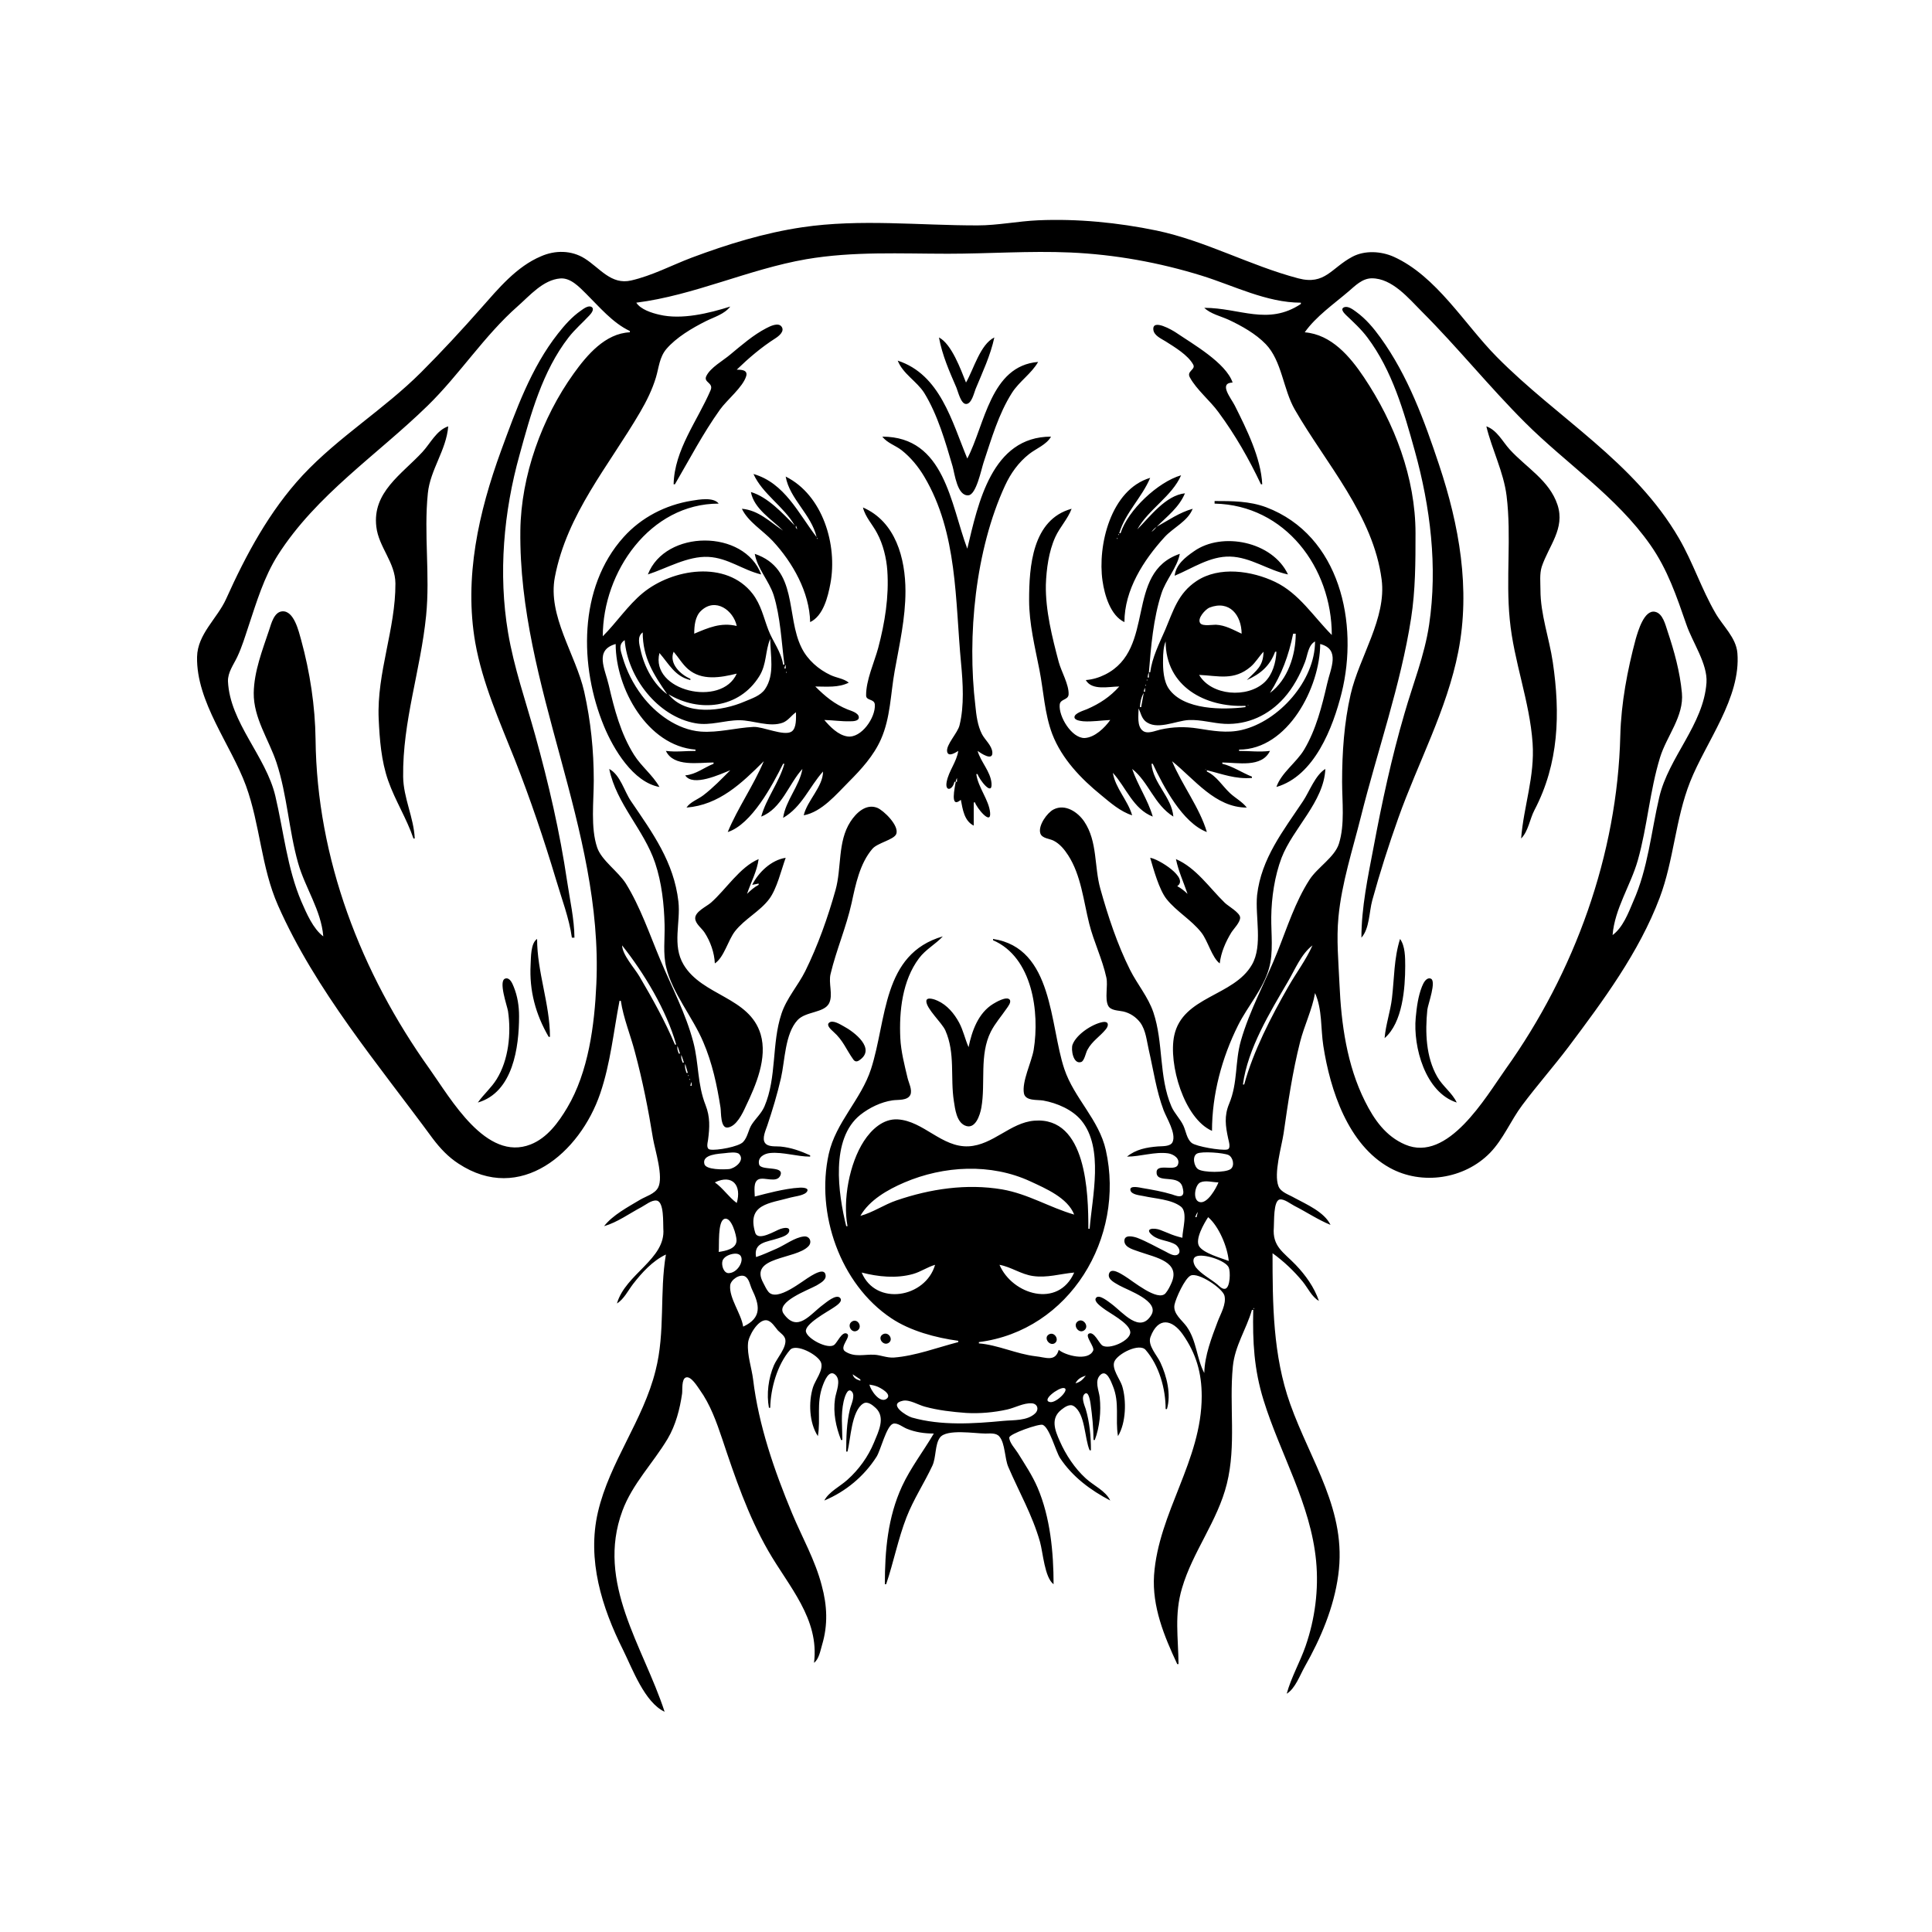 <?xml version="1.0" encoding="UTF-8"?>
<svg xmlns="http://www.w3.org/2000/svg" xmlns:xlink="http://www.w3.org/1999/xlink" width="1500pt" height="1500pt" viewBox="0 0 1500 1500" version="1.1">
<g id="surface1">
<path style=" stroke:none;fill-rule:nonzero;fill:rgb(0%,0%,0%);fill-opacity:1;" d="M 481 777 L 482 777 C 483.984 790.434 489.656 804 493 817 C 498.918 839.07 503.379 861.488 507 884 C 508.562 893.012 515.293 913.727 510.973 922 C 508.363 927 501.531 928.758 497 931.453 C 487.758 937 475.586 943.418 469 952 C 479.305 949.031 488.57 942.195 498 937.219 C 501.238 935.508 505.949 931.504 509.855 932.133 C 515.688 933.07 514.727 949.531 515 954 C 516.977 977.512 485.625 989.047 479 1012 C 484.305 1008.781 487.633 1002 491.426 997 C 498.426 988.02 506.559 979 517 974 C 511.957 1003.801 516.637 1034 509 1064 C 499.43 1102.781 473.277 1135.062 464.234 1174 C 455.641 1211.008 467.234 1248 483.754 1281 C 491 1295.594 500.457 1321.746 516 1329 C 499.398 1278.066 462.531 1229 483.227 1173 C 491 1152 507 1136.074 518.395 1117 C 524.598 1106.516 527.848 1094 529.57 1082 C 529.973 1079.211 529 1070.625 532.562 1069.461 C 536.48 1068.137 541.453 1076.496 543.254 1079 C 551.418 1090.348 556.285 1104 560.668 1117 C 570.594 1146.777 580.754 1176.676 596.426 1204 C 612.359 1231.773 636.32 1256.801 632 1291 C 635.875 1288.09 636.93 1281.527 638.277 1277 C 642.91 1261.461 642.227 1246.582 638 1231 C 632.918 1211.301 622.781 1193.672 615 1175 C 601.199 1141.812 589 1106.664 584.715 1071 C 583.621 1062.133 580 1052 580.754 1043 C 581 1037.473 588.387 1024.402 595 1025.035 C 598.91 1025.41 601.715 1030.344 604 1033 C 606 1035 609.238 1037 609.727 1040.039 C 610.73 1046.312 603.246 1054.473 600.871 1060 C 596.586 1070 595 1082.344 597 1093 L 598 1093 C 598.309 1078 603.402 1059.703 613.352 1048.098 C 618 1042.664 635.5 1052 637.504 1058.043 C 639.406 1063.777 632.875 1071.715 631.223 1077 C 627.625 1088.484 628.203 1104.719 635 1115 C 637.281 1101.512 633.688 1089.738 638.695 1076 C 639.926 1072.625 643.602 1062.809 648.566 1067.379 C 653.41 1071.832 649 1080.684 648.301 1086 C 646.719 1097.082 649 1107.715 653 1118 L 654 1118 C 653.973 1107.574 652.711 1098.395 655 1088 C 655.461 1086 657.852 1076.477 661.398 1080.465 C 664.277 1083.703 660.75 1090.488 659.898 1094 C 657.266 1105 657 1116 657 1127 L 658 1127 C 660.457 1117.508 661 1095.422 670.215 1089.711 C 673.621 1087.594 677.551 1091 679.945 1093.184 C 687.754 1100.551 681.965 1111.633 678.547 1120 C 674 1131 666.781 1141 658 1148.828 C 652.383 1154 643.461 1158.23 640 1165 C 656.547 1158.109 670.941 1146.145 680.562 1131 C 683.699 1126.07 688.184 1107.223 693.277 1105.418 C 696.555 1104.258 701 1108.082 704 1109.238 C 710.652 1112 717.887 1113 725 1113 C 717 1126.625 706.918 1139.676 700.309 1154 C 689.223 1178.027 687 1204 687 1230 L 688 1230 C 693.824 1212.832 697.223 1195.008 703.812 1178 C 709.277 1164 717.504 1151.594 723.879 1138 C 726.887 1131.598 725.793 1121.543 729.742 1116.148 C 734.828 1109.199 757 1113 765 1113 C 768.598 1113 773.57 1112.297 776 1115.434 C 780.43 1120.664 780 1132.477 782.871 1139 C 791.32 1158.672 801.477 1176.168 807.422 1197 C 809.777 1205.254 811 1224.801 818 1230 C 817.984 1205.184 815.422 1178.031 805.574 1155 C 801.492 1145.465 795.645 1136.781 790.191 1128 C 788.195 1124.789 783.645 1120.09 783.598 1116.148 C 783.562 1113.301 806.902 1105.098 809.605 1106.254 C 814.988 1108.555 819.621 1126.742 823 1132 C 832.719 1146.66 846.699 1157 862 1165 C 858.359 1157.352 849 1153.406 843 1147.828 C 834.43 1140.02 827.527 1129.578 822.863 1119 C 819 1110.406 815.488 1101.293 824 1094.527 C 826.512 1092.547 830.469 1089.633 833.672 1091.707 C 842.695 1097.555 842 1117 846 1126 L 847 1126 C 847 1115.258 846 1104.359 842.965 1094 C 842 1091.09 839 1084.496 842.34 1082.059 C 845.355 1079.832 846.504 1088.574 846.727 1090 C 848 1099.125 848.977 1108.77 849 1118 L 850 1118 C 853.785 1108 854.973 1095.707 853.824 1085 C 853.242 1079.562 849.461 1072 854.418 1067.379 C 859.281 1063 862.652 1072.777 863.988 1076 C 869.492 1089.277 865.73 1101.598 868 1115 C 874.27 1104.734 874.699 1087.266 871.227 1076 C 869.648 1071 862.902 1062.602 865.211 1057.105 C 867.785 1051 884.566 1042.449 889.473 1048.074 C 900 1060.27 905 1078.23 905 1094 L 906 1094 C 909.375 1082.586 905.914 1068.555 901 1058 C 898.535 1052.383 890.758 1044.613 893.234 1038 C 899.219 1022.004 910.168 1024.473 918.277 1036 C 928.77 1051 933 1066 933 1084 C 933 1134 899.434 1174.184 896 1223 C 894.418 1247.414 903.852 1270.305 914 1292 L 915 1292 C 914.828 1271.332 911.625 1253.457 917.723 1233 C 926 1204.688 945.344 1181 952.523 1152 C 959.984 1122.016 954.219 1091.363 957.172 1061 C 958.746 1044.773 967.621 1032.199 972 1017 L 973 1017 C 972.492 1041.656 973.594 1063.113 981 1087 C 994 1129 1017.594 1167.504 1021.828 1212 C 1023.941 1234.156 1020.934 1257.039 1013.656 1278 C 1009.32 1290.488 1002.488 1302.242 999 1315 C 1005.645 1311 1009.238 1300.621 1013 1294 C 1025.398 1272.172 1035.648 1248 1039 1223 C 1046 1173 1017.703 1135 1001.691 1090 C 988.27 1052.324 988 1012.477 988 973 C 996.656 979.227 1004.613 986.746 1011.383 995 C 1015.344 999.828 1018.516 1007 1024 1010 C 1020.422 999.484 1013.617 990 1005.961 982 C 996.48 972.129 987.727 967.816 989 953 C 989.344 949 988.504 932.199 993.57 931.285 C 997 930.648 1002 934.723 1005 936.242 C 1014.41 941.031 1023.23 947 1033 951 C 1028.242 941.008 1014.297 935.016 1005 930 C 1000.863 927.566 994.473 925.754 992.602 921 C 988.762 911.094 995 890.438 996.578 880 C 1000 856.188 1003.461 832.355 1009.375 809 C 1012.582 796.336 1018.805 783.754 1021 771 C 1026.742 784 1025.297 798.27 1027.426 812 C 1032.754 846.355 1046.594 888.785 1079 906.688 C 1103.906 920.449 1136.973 915.5 1156.91 895 C 1167.258 884.301 1173 869.828 1181.895 858 C 1193.375 842.668 1206 828.332 1217.629 813 C 1244.621 777.008 1272.566 739.445 1288.574 697 C 1299.578 667.824 1300.73 636 1312.203 607 C 1324.465 576.031 1351.762 541.812 1348.906 507 C 1347.914 495 1337.574 486 1331.871 476 C 1321 457.277 1314.418 436.672 1303.574 418 C 1268.852 358.199 1209.387 325 1162 277 C 1137 251.719 1115.305 214.324 1082 199.312 C 1072.266 195 1059.637 194.223 1050 199.328 C 1033.613 208.004 1028.758 221.59 1008 216.117 C 970.504 206.227 936 187 898 179.004 C 868 172.805 836.547 169.703 806 171.039 C 790.355 171.723 774.652 175 759 175 C 713.945 175.07 667.68 169.812 623 176.426 C 593.461 180.801 564.906 189.609 537 200.051 C 521.34 206 506.395 214 490 217.766 C 474.445 221.348 465.781 208.133 454 200.711 C 443.676 194.207 431 194.141 420 199 C 401 207.008 387 224 373.715 239 C 358.648 256.086 343 273 327 289 C 298.223 317.777 262.887 339.16 235 369 C 209.188 396.809 191 430.648 175.562 465 C 168.66 480.258 153.371 492.227 153 510 C 152.312 545 179.344 578.348 190.945 610 C 202 640.328 202.707 673.25 215.863 703 C 245 769 293.832 826.539 336 884 C 341.738 891.578 348 898.281 356 903.453 C 404 935 450.316 895.023 465.996 849 C 473.992 825.539 476.309 801.199 481 777 M 1010 235 L 1010 236 C 984.305 253 962.5 239 935 239 C 939.895 243.75 947.844 245.48 954 248.309 C 964 253 974.938 259.117 982.711 267.172 C 995.297 280.211 996.219 302.281 1005.285 318 C 1029.457 360 1066.227 400.094 1072.711 450 C 1076.598 480 1055.246 510.23 1048.652 539 C 1043.559 561.219 1042 584.285 1042 607 C 1042 622.477 1044.223 640.031 1039.555 655 C 1036.277 665.516 1022.828 673.473 1016.691 683 C 1005.605 700.211 999.359 720.102 991.801 739 C 982.629 762 970.215 784.215 963.426 808 C 958.676 824.648 961.18 840.504 954.285 857 C 950.352 866.406 951.465 874.336 953.574 884 C 954 886.172 956 892 952.68 892.508 C 948 893.395 928.812 890.172 925.273 887.398 C 921.406 884.363 920.766 878.227 918.812 874 C 916.32 868.609 911.824 864.48 909.469 859 C 899.594 836.035 903.422 809.578 895.484 786 C 891.438 774 882.996 764.227 877.371 753 C 867.453 733.219 860.25 711.273 854.293 690 C 849.469 672.762 852.188 653.438 841.895 638 C 836.902 630.512 827 623.82 818 628.457 C 813 631 805.82 641 807.707 647 C 808.973 651 814.805 651.047 818 652.684 C 822.859 655.176 826.387 659.496 829.301 664 C 839.332 679.492 841.238 699.453 845.629 717 C 849.195 731.277 855.883 744.66 858.984 759 C 860.355 765.328 857.609 775.227 860.348 780.773 C 862.285 784.688 868.344 784.473 872 785.289 C 877.305 786.473 882 789.574 885.352 794.016 C 889.652 800.008 890.277 808.016 891.883 815 C 895.469 830.602 897.77 847 903.426 862 C 905.707 868.062 913.375 880.062 910.383 886.688 C 908.727 890.352 902.281 889.82 899 890.086 C 890.25 890.789 881.914 892.332 875 898 C 885.406 898 896.711 894 907 895.457 C 911 896.078 916.738 899.496 914.383 904.566 C 911.961 909.777 897 902.457 898 911 C 898.965 919 915.73 911.254 918.176 922.004 C 918.551 923.652 919.359 926.559 917.957 928 C 916 929.824 912 928 910 927.344 C 902.496 925.098 894.715 923.703 887 922.414 C 885.238 922.117 876.859 920 877.633 924.008 C 878.324 927.652 885.215 928.02 888 928.652 C 896.793 930.641 909.508 931.141 916.848 936.816 C 922.434 941.137 918 954.727 918 961 C 914.207 960.121 910.617 959 907 957.398 L 901 955 C 896.246 953.047 887.551 953.504 895 959.352 C 900.23 963.375 907.453 963 912.852 966.418 C 915 968 917.32 972 914.395 974 C 911.723 975.816 907.395 973 905 971.754 C 897.746 968.164 890.582 964 883 961.066 C 879.941 960 872.422 958.066 873 964 C 873.559 969.039 881.207 970.488 885 972 C 897.398 976.344 916.719 979.691 909.559 996 C 908.383 998.684 906.984 1001.582 905 1004 C 899 1011.086 879.25 994.301 873 990.602 C 870.477 989.109 862.367 983.512 860.973 989.137 C 859.883 993.52 866 996.172 869 998 C 876.199 1002 900.406 1010.18 893.852 1021 C 884.984 1035.633 871.848 1019 863 1012.379 C 861 1011 853.312 1004.371 850.922 1007.707 C 849 1010.324 854.414 1014.062 856 1015.336 C 861 1019.41 876.754 1027.039 877.535 1034 C 878.301 1040.828 860.664 1048.508 855.52 1044.398 C 853.199 1042.547 849.406 1033.684 845.527 1035.348 C 841.812 1037 850 1045.555 848.746 1048.57 C 844.863 1057.266 826.766 1052.234 822 1048 C 819.285 1057.723 811.797 1053.75 804 1053 C 789 1051.207 774.867 1044.215 760 1043 L 760 1042 C 830.41 1033.094 873.793 961.004 858.574 893 C 853.238 869.145 834 852.75 826.355 830 C 814.902 796 817.895 736 771 729 L 771 730 C 801.684 743.242 807.254 786 802.562 815 C 801 824.402 793.188 839.801 795 849 C 796.312 855 805.559 853.664 810 854.465 C 820.637 856.383 832.656 861.496 839.621 870.016 C 857.172 891.473 847.977 929.172 846 954 L 845 954 C 845 926.652 843.695 866.809 803 870.094 C 784.402 871.594 771 889.027 752 890 C 731.195 891 717 870.32 697 869.094 C 685.652 868.402 676.465 877.098 670.699 886 C 659.449 903.367 654.234 931.656 658 952 L 657 952 C 650.766 926.688 644.531 884.215 668 865.52 C 675 860 684 855.602 693 854.301 C 697.258 853.68 704.582 854.688 706.801 850 C 708.469 846.219 705.508 840.605 704.652 837 C 702.281 827 699.492 816.32 699 806 C 698 785.133 700.57 761.27 713.516 744 C 718.766 737 726.258 733.223 732 727 C 684.73 740.68 688.691 791.621 676.254 830 C 668.562 853.73 648.879 871.277 643.426 896 C 633.254 942.125 652.262 997 692 1023.48 C 706.688 1033.328 726.566 1038.652 744 1041 L 744 1042 C 727.945 1046.152 710.578 1052.746 694 1054 C 688.367 1054.305 683.926 1052.059 678.715 1051.801 C 671 1051.422 663.637 1054 656.324 1049.348 C 650.887 1046 661.762 1037.312 657.355 1035.348 C 653.59 1033.664 649.98 1042.543 647.621 1044.219 C 642.605 1047.777 627 1039.496 625.754 1034 C 624.262 1028.078 642.797 1018.273 647 1015.34 C 648.746 1014.121 654.852 1010.555 652.246 1007.703 C 649.223 1004.391 641.344 1011.293 639 1013.016 C 628.898 1020.434 619.195 1035.094 608.438 1020 C 601.852 1010.754 627.656 1001.559 634 998 C 636.66 996.289 641.594 994 641 990.07 C 640.289 984.27 632.477 989.016 630 990.426 C 623 994.363 603.484 1011 596.637 1003 C 594.945 1001 593.832 998.277 592.586 996 C 581.297 975.379 617.82 978 627.668 967.582 C 630.801 964.297 628.582 959.359 623.984 960 C 616.902 960.82 609.504 966.594 603 969.426 C 597.695 971.734 592.488 974.145 587 976 C 584.953 964.41 595.289 964.363 604 961.48 C 606.621 960.613 612.793 959 612.793 955.273 C 612.793 952.16 607.555 953.598 606 954.105 C 601.969 955.426 588.488 964.141 586.316 957 C 579.695 934.621 597.539 934.383 614 929.711 C 617.172 928.809 625.273 928.176 626.793 924.73 C 628 922 622.363 922.027 621 922.094 C 614.727 922.406 608 923.684 602 925.016 C 596.652 926.176 591.301 927.629 586 929 C 586 925.008 584.582 917.57 589 915.605 C 593.684 913.648 603 918.797 605.824 912.727 C 609.441 904.598 590.59 909.348 589.363 904 C 588 898.426 593.492 895.594 598 895.188 C 608 894.281 618.773 898 629 898 L 629 897 C 621.469 893.598 614.312 891 606 890.172 C 602.477 889.824 596.449 890.734 594 887.438 C 591.414 884 594.465 877.578 595.668 874 C 599.781 861.77 603.461 849.602 606.348 837 C 609.469 823.387 609.383 802.711 619.188 792.043 C 625.547 785.129 639.738 786.555 643.684 779 C 647 772.41 643 763.246 644.898 756 C 649.348 737.418 657 720 661.211 701 C 664.305 686.672 667.539 670.453 677.324 659.016 C 681.23 654.449 693.812 652 695.758 647.688 C 698.621 641.344 686 629.09 681 627.148 C 672.277 623.777 664.613 631.219 660.246 638 C 650.191 653.613 653.559 673.66 648.707 691 C 642.73 712.344 635 734.152 625.191 754 C 619.57 765.234 610.715 775 606.75 787 C 599 810.188 603.199 836.453 593.531 859 C 591.203 864.434 586.871 868.156 583.699 873 C 580.965 877.172 580.566 882.828 577 886.57 C 573.754 890.293 556.25 893.453 551.316 892.508 C 548 892 549.418 887.219 549.73 885 C 551 875.359 551.418 867.227 547.797 858 C 541.297 841.445 542.684 825.789 538.266 809 C 532.41 786.762 521.441 766.125 512.574 745 C 504.312 725.309 497.195 704.242 485.934 686 C 480 676.605 467 668 463.637 658 C 458.43 642.664 461 622.031 461 606 C 461 582.512 458.676 560 453.574 537 C 447 508.102 425 478.195 430.805 448 C 440.207 399 472.426 362 496.988 320 C 501.961 311.504 506.441 302.453 509.277 293 C 511.578 285.328 511.953 277.402 517.328 271.016 C 525 262 537.391 254.676 548 249.371 C 554.648 246.047 562.27 244.027 567 238 C 550.387 243.254 529.223 248.441 512 244.348 C 506 243 497.473 240.301 494 235 C 539 229.309 581 209.043 626 201.25 C 662.68 195 699 197 736 197 C 767.621 197 799.43 194.656 831 196.039 C 865.418 197.547 900 203.789 933 214.027 C 957.914 221.766 983.422 235 1010 235 M 489 257 L 489 258 C 469.938 258.832 455.773 275.59 445.43 290 C 420.719 324.422 404.512 369.332 404 412 C 402.562 533.07 468.547 642.688 463 764 C 461.598 795.766 456.918 832.211 440.395 860 C 433.57 871.477 424.863 883.461 412 888.535 C 377.445 902.164 350 853.027 333.578 830 C 280.234 755.355 246 666.621 245 574 C 244.688 548.301 240.637 521.793 233.848 497 C 232 490.512 228.32 473.789 219 474.66 C 212.773 475.246 210.602 484.203 209 489 C 203.781 504.641 197.23 521.277 197 538 C 196.773 557.461 208.703 574.176 214.645 592 C 223 617.355 224.195 644.367 231.43 670 C 236.875 689.309 249.383 706.699 251 727 C 243 721 238 709.094 234 700 C 222.91 674 220.258 645.438 213.766 618 C 206.438 587.039 178.465 561 177 529 C 176.801 522 181.293 516.184 184.219 510 C 187.867 502.293 190.309 494.074 193 486 C 199.262 467.215 204.973 448 215.695 431 C 245.703 384 292.691 353.332 332 315 C 356.891 290.703 375.898 260.691 402 237.715 C 411.34 229.492 421.672 217.242 435 216.188 C 443 215.547 449.695 222.762 455 228.004 C 465.371 238.254 475.594 250.656 489 257 M 1252 726 C 1253.633 705.508 1266 687.508 1271.574 668 C 1279 641.73 1280.836 614.18 1288.887 588 C 1293.953 571.516 1307.527 556.133 1305.828 538 C 1304.277 521.426 1299.91 505.73 1294.668 490 C 1293 485.055 1291 476.23 1284.984 475 C 1276.465 473.219 1271.746 490.184 1270 496 C 1263.516 520.188 1258.633 546 1258 571 C 1255.742 663.57 1222.543 755 1169 830 C 1153.395 852 1124.18 902.82 1091 888.664 C 1075.852 882.199 1066.863 869.258 1059.754 855 C 1045.734 827 1041.316 795 1039.961 764 C 1039.199 746.59 1037.504 729.422 1039.172 712 C 1041.711 685.406 1050.18 659.785 1056.629 634 C 1069.34 583.145 1087.547 531.77 1095.574 480 C 1098.98 458.043 1099 436.172 1099 414 C 1099 371 1082.695 328.391 1059 293 C 1048.168 276.824 1033.746 259.695 1013 258 C 1021.695 245.656 1035.59 236.035 1047 226.27 C 1052.242 221.785 1057.621 216.172 1065 216.082 C 1080.965 216 1093.82 231.82 1104 242 C 1131.695 269.695 1156.25 300.297 1184 328 C 1216.191 360.141 1254.801 385.281 1281.277 423 C 1294.77 442.219 1301.723 463.043 1309.344 485 C 1314 498.633 1325.902 515.5 1324.91 530 C 1322.68 562.625 1295.535 587.738 1288.234 619 C 1281.883 646.199 1279.547 674.195 1268 700 C 1264.211 709 1259.973 720.113 1252 726 M 444 728 L 446 728 C 445.879 713.5 442.387 698.352 440.273 684 C 434.652 646 425.902 608.145 415.574 571 C 408.211 544.508 398.992 518.176 394.434 491 C 386.793 445.449 391 397.379 403.426 353 C 412 321.691 421.18 288.086 441.426 262 C 446.387 255.605 452.328 250.598 457.77 244.715 C 458.984 243.402 461.785 240 459.352 238.367 C 456.828 236.742 452.922 239.809 451 241.172 C 444 246.035 438.383 252.43 433.211 259 C 412.254 285.617 400.562 318.527 389 350 C 371.629 397.648 360.18 448.285 369 499 C 374.633 530.586 388 560.344 399.797 590 C 411.785 620.512 422.301 651.605 431.719 683 C 436 697.59 441.965 713 444 728 M 1057 728 C 1063.316 721 1062.965 708 1065.426 699 C 1071.344 677.465 1078.203 656.043 1085.691 635 C 1100.957 592.105 1123.371 551 1132.195 506 C 1141.789 457.082 1132.898 407.699 1117.332 361 C 1105.844 326.527 1093.176 291.688 1071.703 262 C 1066.375 254.629 1060.406 247.523 1053 242.16 C 1050.648 240.457 1046.535 237.188 1043.379 238.648 C 1040.395 240.027 1043.801 243.359 1045 244.574 C 1050.91 250.211 1056.719 255.469 1061.625 262 C 1080.973 287.754 1089.926 319.422 1098.426 350 C 1110.566 393.688 1116.25 440 1109.574 485 C 1106 509 1097 531 1090.426 554 C 1080.41 588.23 1072.941 623 1066.391 658 C 1062 681 1057 704.637 1057 728 M 523 376 L 524 376 C 535.477 356.336 545.711 336.637 559 318 C 564.348 310.504 576.824 300.559 579.34 292.02 C 580.797 287.07 575.293 287.039 572 287 C 581.309 278 591 269.703 601.996 262.676 C 604.625 261 609.438 257.234 606.801 253.602 C 604.227 250.055 597.805 253.332 595 254.785 C 584.82 260.055 575.762 268 567 275.246 C 561.445 280 551.547 285.352 548.379 292 C 545.941 297.102 554.285 297 551.668 303.039 C 541.625 326.531 523.555 349.23 523 376 M 979 376 L 980 376 C 979 355.477 967.781 333.059 958.754 315 C 955.84 309.176 945.809 297.367 957 297 C 951.789 281.672 926 267.035 913 258.195 C 910.594 256.559 894.488 247 895.465 256.043 C 895.949 260.531 901.691 263 905 265.055 C 911.883 269.445 922.289 275.598 926.363 283 C 928.652 287 921 288.039 923.801 293.004 C 928.934 302.512 939.566 311.102 946 320 C 959 337.586 969.668 356.305 979 376 M 729 262 C 731.656 276.105 736.961 288 742.574 301 C 743.836 304 745.988 313.582 750 313.652 C 754.379 313.73 756.242 305 757.453 302 C 762.812 289 769 276.02 772 262 C 760.988 267.383 755.945 286.816 750 297 C 746 287 738.828 267.023 729 262 M 697 280 C 700.949 290.199 711.793 296 717.535 305 C 728 322 734 343 739.574 362 C 741.203 367.715 743.191 385.449 751.949 384.535 C 758 384 761.938 364.168 763.668 359 C 769.797 340.676 775.238 321.449 785.695 305 C 791.352 296.105 800.895 290 806 281 C 768.805 284.043 764.645 330.109 751 356 C 738.973 327.07 730 290.805 697 280 M 321 651 L 322 651 C 321.293 634.766 313.199 619.594 313 603 C 312.492 560 326.57 520.461 330.832 478 C 334 446.328 328.957 414.621 332.172 383 C 334 364.668 346.535 349.531 348 331 C 338.797 334.129 334.207 344.207 327.91 351 C 311.891 368.285 288.934 382.191 292.184 409 C 294 424.746 306.922 436.691 307 453 C 307.172 488.328 292.473 522.254 294 558 C 294.746 574.109 295.988 590.66 301.344 606 C 306.75 621.477 315.734 635.438 321 651 M 1154 331 C 1158.348 349.047 1167.441 366.566 1169.715 385 C 1173.629 416.762 1169 449.148 1172.172 481 C 1175.258 513.461 1187.684 544.488 1189.91 577 C 1191.684 603 1183 625.773 1181 651 C 1186.629 645.383 1187.66 636 1191.32 629 C 1210.348 592.727 1211.488 554 1205.574 514 C 1202.805 495.305 1196 477.039 1196 458 C 1195.996 452.125 1195.234 445.652 1197 440 C 1202.523 423.609 1215.266 410.359 1209.25 392 C 1202.992 373 1184.973 363.051 1172.172 349 C 1166.48 342.746 1162.375 334 1154 331 M 685 339 C 688.969 344.059 695 345.684 700 349.527 C 707 355.043 712.953 362.273 717.547 370 C 743.609 413.812 741.539 466.332 746.172 515 C 747.621 530.25 748.703 548 745 563 C 743.672 569 734.203 578.344 735.379 583.68 C 736.328 588.004 742 584.227 744 583 C 742.707 591.621 736.617 598.484 735 607 C 733.512 615 739.672 613.5 741 607 L 742 607 C 741.48 611 737.168 628.391 746 621 C 747.434 628.391 748.633 637.375 756 641 L 756 623 L 757 623 C 758 626.832 769.625 641.332 768.719 631 C 767.852 621.062 759.414 611.508 758 601 L 759 601 C 760.172 605.055 770.727 619 769.797 608 C 769 599 761.473 591.578 759 583 C 761.281 584.613 771 591.43 770.457 584 C 770 578.742 764.711 574.43 762.402 570 C 758.984 563.434 758 555.254 757.285 548 C 750.785 493.828 757.195 427.09 780.309 377 C 784.684 367.523 790.758 359.012 799 352.52 C 804.48 348.199 812.582 345.246 816 339 C 770 339 759.402 390.805 751 426 C 738 391.492 733.602 339.031 685 339 M 585 368 C 591.867 383.41 608.586 393.234 617 408 C 607.461 398.461 596.352 386 583 382 C 585.336 395 599.266 403.289 608 412 C 597.664 405.164 589 396.137 576 395 C 580.676 405.023 592.445 412 599.91 420 C 615.391 436.648 628.52 459.77 629 483 C 639.227 478.129 642.82 463.277 644.738 453 C 650.309 423.172 638.906 384.398 610 370 C 613 387.297 629.922 399.383 634 417 C 619.844 398.586 609.238 375 585 368 M 870 414 L 869 414 C 873.543 398.23 886.707 386.113 893 371 C 862.352 380.082 852 423.551 856 451 C 857.559 462 862.223 478 873 483 C 873 458 887.781 435 904.172 417.004 C 910.992 409.539 922.227 404.711 926 395 C 915.551 398 907.312 403.816 898 409 C 906.215 400.793 915.391 394 920 383 C 905 384.617 892.852 401.148 883 411 C 891.699 395.391 910 385.238 917 369 C 899 374.184 875.648 396.152 870 414 M 512 611 C 506.656 601.625 497.941 595.098 492.23 586 C 481.941 569.621 476.961 550.672 472.652 532 C 469.684 519.137 461.336 504.742 478 500 C 478 534.547 502.68 579.031 540 582 L 540 583 C 532 583.004 524.871 584 517 583 C 523 595.676 542.43 592 554 592 L 554 593 C 546.379 596 540.426 601.262 532 602 C 537.938 611.156 559.461 601 567 598 C 560.238 604.762 553.629 611.684 546 617.496 C 541.852 620.656 535.863 622.629 533 627 C 558.238 625.008 575.867 608.133 593 591 C 585 610.02 572.906 627.004 565 646 C 583.531 640.082 599.773 609.535 608 593 L 609 593 C 604.867 607.559 595 619.633 591 634 C 606.922 627.832 612.324 608.703 623 597 C 620.602 610.504 610 621.336 608 635 C 622.598 626.562 628.258 611 639 599 C 639 610.82 626.754 621.398 624 633 C 638 630.473 649.461 616.539 659 607 C 668.699 597.301 678.336 586.703 683.961 574 C 691.41 557.18 691.406 538.82 694.613 521 C 698.305 500.508 703 480 703 459 C 702.988 433.574 695.402 405 670 394 C 671.73 401.367 677.594 407.363 681 414 C 685.633 422.539 688.246 433.375 688.91 443 C 690.305 463.246 687 483.496 681.848 503 C 678.84 514.121 672.273 528.305 672.449 540 C 672.516 544.23 678.891 542.371 679.215 547.059 C 679.906 557.062 668.738 573.309 658 571.781 C 650.77 570.754 644.5 564.285 640 559 C 646.707 559.137 653.246 560.195 660 560 C 662 560 666.793 560 666.793 557 C 666.793 553.398 660.473 551.801 658 550.801 C 647.926 546.719 640.625 540.621 633 533 C 641.809 533 650.914 534.059 659 530 C 654.926 526.746 649.668 526.367 645 524.203 C 635.555 519.828 627 512.367 622.379 503 C 609.863 478.137 620 441.605 586 430 C 588 441.52 597 450.805 600.652 462 C 605.945 479 606.738 498.48 609 516 L 608 516 C 606.469 505.789 600 498.164 596.52 489 C 592.699 479 591 469.801 584.32 461 C 563.926 434.695 521.977 441.531 499 460.465 C 487.465 470 478.613 483.387 468 494 C 468 444 504.688 391 558 391 C 554 385.793 542.758 387.812 537 388.754 C 516.719 392.066 497.992 401.648 484.172 417 C 448.797 456.293 449.773 517.633 469 564 C 476.297 581.559 491.602 607.359 512 611 M 943 389 L 943 391 C 997.891 392.133 1034 440.824 1034 493 C 1019.781 478.781 1008.629 460.68 990 451.785 C 971.887 443.137 946.598 439.41 929 451.105 C 914.531 460.723 910.969 474.176 904.664 489 C 900 499.641 894.562 510.406 893 522 L 892 522 C 893.57 502.152 895.48 480 901.672 461 C 905 450.336 914 440.73 916 430 C 872.836 444.699 897.93 503.777 858 523.73 C 853.234 526.109 848.301 527.566 843 528 C 847.785 536.402 860.98 533.004 869 533 C 861.844 541.023 853.828 546.285 844 550.574 C 841.766 551.551 834.207 553.652 834.207 556.793 C 834.207 559.348 839.293 559.766 841 560 C 848 560.492 854.969 559.301 862 559 C 857.754 565.012 849.934 572.656 842 573 C 832 573.07 821.816 556.277 822.758 547.059 C 823.23 542.426 829.504 543.715 829.668 539 C 829.922 531.398 824 521.379 822 514 C 816.969 495 811.637 474 812 454 C 812.43 441.789 814.227 428.203 819.312 417 C 822.828 409.262 829 403 832 395 C 801.402 403.371 798.996 440 799 466 C 799 484.164 803.508 502.254 807 520 C 810.27 536.609 810.969 554.074 817 570 C 824.406 589.176 839.344 604.684 855 617.391 C 862 623.191 870 630.188 879 633 C 875.617 621.328 866 612 864 600 C 874.242 611.223 879.816 628.16 895 634 C 891.309 621.082 883.324 609.699 879 597 C 891.828 607.066 896 624.637 911 634 C 909.66 618.742 895.344 608.387 894 593 L 895 593 C 903.262 610.461 918 638.824 937 646 C 931.453 627.141 917.633 609.336 910 591 C 927.551 605.148 943.555 627 968 627 C 964.438 622.387 959.273 619.777 955 615.824 C 949 610.219 944.641 602.562 937 599 L 937 598 C 949.246 601 959 605 972 604 L 972 603 C 964.434 600.004 956.84 594.793 949 593 L 949 592 C 960.742 592.031 979.648 596.297 986 583 C 977.781 584.039 970.219 583.004 962 583 L 962 582 C 999.852 582 1024.906 533.617 1025 500 C 1040.98 504.191 1033 519 1030.348 531 C 1026.34 548.375 1021.742 566.543 1012.547 582 C 1006.566 592.051 994.734 600.016 991 611 C 1020.539 602.473 1034.938 564.762 1041.629 538 C 1055 484.227 1040.629 415.711 983 393.812 C 969.945 389 956.723 389 943 389 M 618 408 L 619 411 C 617.711 409.559 617.598 409.766 618 408 M 898 409 C 896.672 410.754 895.754 411.672 894 413 C 895.328 411.246 896.246 410.328 898 409 M 883 411 L 882 412 L 883 411 M 609 412 L 608 413 L 609 412 M 868.668 414.668 C 868.723 414.723 868.777 415.777 868.332 415.332 C 868.277 415.277 868.223 414.223 868.668 414.668 M 634.668 417.668 C 634.723 417.723 634.777 418.777 634.332 418.332 C 634.277 418.277 634.223 417.223 634.668 417.668 M 867.668 417.668 C 867.723 417.723 867.777 418.777 867.332 418.332 C 867.277 418.277 867.223 417.223 867.668 417.668 M 503 446 C 517.805 441.184 534 431.559 550 432.375 C 565.246 433.152 576.73 442.609 591 446 C 577.902 410.773 516.57 411 503 446 M 912 447 C 925.762 441.27 939.414 431.738 955 432.129 C 971 432.531 984.582 442.809 1000 446 C 988 420.383 948.758 412.574 927 428 C 920.273 432.652 912.961 438.32 912 447 M 572 486 C 559.637 483.059 550 487.355 539 492 C 539 486.035 539.633 478.664 544.227 474.277 C 555.559 463.445 569.535 474.086 572 486 M 964 492 C 957.445 489 951.426 485.379 944 485.039 C 941.258 485 934 486.32 932 484 C 929 480.359 935.996 473 939 471.746 C 954.652 465.672 963.883 477.699 964 492 M 499 491 C 499 510.617 507.328 523.395 518 539 C 507.309 531.309 500.254 517.645 497.426 505 C 496.367 500.277 494.465 494.203 499 491 M 1006 492 C 1006 508.504 999.855 527.801 986 538 C 995.293 523.074 1000.434 509.289 1004 492 L 1006 492 M 598 496 C 598 508.641 601.758 523.586 594 535 C 590.414 540.273 583.645 542.289 578 544.719 C 560.738 552.145 532.395 556.109 519 539 C 542.621 553.219 573.82 550.312 589.531 525 C 595.418 515.52 594 505.449 598 496 M 485 497 C 487.309 526.012 510.617 556.344 540 561.535 C 551.66 563.598 562.512 559.18 574 559.18 C 584.777 559.18 597.523 565 608 561 C 612.223 559.195 614.426 555.422 618 553 C 617.988 557.156 618.605 565.336 614.566 568 C 608.672 571.789 592.312 564.012 585 564.375 C 571.18 565.066 557.973 569 544 568 C 525.898 566.582 508.922 554.039 498.375 540 C 491.48 530.82 486.535 521.016 483.293 510 C 481.805 505 479.941 500.301 485 497 M 905 498 C 905 533.105 935.844 549.34 967 548 L 967 549 C 949.645 551.195 919.344 551.371 907.652 535 C 903.262 528.832 902.84 519.297 903 512 C 903 507.602 903.305 502.035 905 498 M 1021 498 C 1020.996 528.48 993 560 964 566.766 C 952.605 569.441 941.328 567.375 930 565.59 C 920 564.035 910.801 564.262 901 566.426 C 897 567.301 890.965 570.199 887.277 567.383 C 882.535 563.754 884 555.195 884 550 C 885.652 553.402 886.172 557.02 889 559.723 C 897.695 567.531 913 559.48 923 559.039 C 932.645 558.613 941.512 561.539 951 562 C 968.84 562.75 984.906 555.289 996.824 542 C 1004 534 1009.285 524.082 1013.188 514 C 1015.289 508.574 1015.586 501 1021 498 M 523 506 C 526.762 510.348 529.809 515.703 534.176 519.473 C 544.879 528.707 559.453 526.09 572 523 C 560.344 549.496 504.551 536.492 512 507 C 519.461 515.586 523.938 525.109 536 528 L 536 527 C 528.387 523.809 519.246 515.203 523 506 M 981 506 C 980.762 517.543 975.348 520.543 968 528 C 978.469 523.328 985.922 517.137 990 506 L 991 506 C 990.637 514.305 988 523.797 981.816 529.672 C 968.418 542.289 940.434 540.18 931 524 C 946 524.648 958 528.684 970.984 517.676 C 974.961 514.273 977.43 509.727 981 506 M 610 516 L 610 519 L 609 519 C 609.25 517.547 609.316 517.246 610 516 M 610.668 521.668 C 610.723 521.723 610.777 522.777 610.332 522.332 C 610.277 522.277 610.223 521.223 610.668 521.668 M 892 522 L 892 526 L 891 526 C 891.176 524.316 891.316 523.508 892 522 M 890.668 527.668 C 890.723 527.723 890.777 528.777 890.332 528.332 C 890.277 528.277 890.223 527.223 890.668 527.668 M 889.668 531.668 C 889.723 531.723 889.777 532.777 889.332 532.332 C 889.277 532.277 889.223 531.223 889.668 531.668 M 889 534 L 889 537 L 888 537 C 888.25 535.547 888.316 535.246 889 534 M 888 538 L 886 549 L 885 549 C 885.32 545.102 885.945 541.359 888 538 M 969 547.332 C 969.773 547.332 969 547.832 968.668 547.668 L 969 547.332 M 594 590 L 593 591 L 594 590 M 473 597 C 478.664 624.371 499.898 644 508.645 670 C 513.758 685.203 515.594 702.043 515.984 718 C 516.25 729 514.648 740.379 517.238 751 C 522 771.016 538 790 546 809 C 553 825.254 556.695 842.613 559.41 860 C 559.969 863.57 559.246 876.199 565 875.418 C 571.785 874.531 576.578 864.348 579 859 C 586.895 842.57 596 821.434 590.559 803 C 581.875 774 545.285 773.277 530.766 749 C 521.652 733.766 528.562 716.273 526.715 700 C 523.238 669.387 506.773 646.801 489.887 622 C 484.578 614.203 481.668 601.676 473 597 M 936 597.332 C 936.773 597.332 936 597.832 935.668 597.668 L 936 597.332 M 941 878 C 941 849.738 948.645 821.246 961.27 796 C 968.688 781.168 980.574 768.156 985.219 752 C 988.836 739.414 986.852 725 987 712 C 987.184 696.824 989.625 680.215 995 666 C 1003.895 643 1027.887 622.539 1029 597 C 1021.203 601.73 1016.664 614.492 1011.668 622 C 996.285 645.113 979.273 666.414 976 695 C 974.363 711.598 980.594 734.164 972 749 C 957.859 773.617 918.184 773.465 911.668 804 C 906.992 826 919.277 868.445 941 878 M 758 600 L 757 601 L 758 600 M 743 604 L 743 607 L 742 607 C 742.25 605.547 742.316 605.246 743 604 M 584 687 L 589 686 L 589 687 C 585.473 688.828 582.84 691.227 580 694 C 583 685 587.707 676.598 589 667 C 574.367 673.195 563.766 690.461 552 700.816 C 548.602 703.809 539.629 707.738 539.754 713.016 C 539.848 717.207 544.902 720.727 547 724 C 551.582 731 554.637 739.676 555 748 C 562.176 743.301 565.211 730 570.668 723 C 578.25 713.363 590 707.613 597.211 698 C 603.215 690 606.531 675.527 610 666 C 598.883 667.672 588.879 677.203 584 687 M 893 666 C 895.633 675 899.949 690.734 905.684 698 C 913.434 707.727 924.828 714.012 932.715 724 C 937.816 730.461 940.922 743.438 947 748 C 948 739.434 951.539 731.332 956 724 C 957.91 721.012 963 716.004 962.832 712.324 C 962.613 708.512 953.613 703.531 951 701 C 939 689.359 928.707 673.777 913 667 C 914.945 676.398 918.941 685 922 694 C 919.453 691.582 917 689.609 914 688 C 923.461 681.742 899.363 666.773 893 666 M 580 694 L 579 695 L 580 694 M 923 694 L 922 695 L 923 694 M 426 805 L 427 805 C 426.93 779.426 417 754.695 417 729 C 411.961 732.266 412.27 743.379 411.965 749 C 410.879 769.086 415.84 787.59 426 805 M 1087 729 C 1082.227 744.023 1082.543 759.547 1080.715 775 C 1079.48 785.438 1075.848 795.598 1075 806 C 1089 794 1091 767.078 1091 750 C 1090.988 743.355 1091 734.492 1087 729 M 483 734 C 500.207 755.695 517.336 784.195 525 811 L 524 811 C 516.438 793 506.406 775 496.398 758 C 492.582 751.555 483.242 741.422 483 734 M 1019 734 C 1014 745.316 1006.367 755.32 1000.281 766 C 987 789.176 973 816.188 966 842 L 965 842 C 968.766 814.051 985.98 786 1000 762 C 1005.523 752.613 1010.195 740.754 1019 734 M 371 856 C 398.348 848.121 403 813 403 789 C 402.996 781.078 401.812 773.379 398.793 766 C 397.785 763.543 395.859 758.695 392.301 759.754 C 386.699 761.414 393.773 781 394.41 785 C 397 802.316 394.895 823 385.531 838 C 381.457 844.57 375.422 849.695 371 856 M 1131 856 C 1127.5 848.492 1120 843.312 1115.879 836 C 1107 820.535 1106.445 801.195 1108.172 784 C 1108.57 780.031 1115.645 761.227 1110.695 759.754 C 1107.168 758.699 1105 763.52 1104 766 C 1101 773.566 1099.938 782 1099.172 790 C 1097 812.766 1106.602 848.227 1131 856 M 752 813 C 749.25 806.793 747.895 800.012 744.676 794 C 740.906 787 735.375 780.316 728 777 C 726.375 776.164 719.215 773.445 719.207 777.32 C 719.195 783.203 731.266 794 733.961 800 C 741.828 817.773 737.699 836.5 740.59 855 C 741.547 861.129 742.633 870.77 749 873.777 C 757.215 877.613 760.918 865.629 761.914 860 C 765.32 840.789 760.215 819 769.273 801 C 772.574 794.492 777.465 789 781.559 783 C 782.547 781.551 785.469 778 783.863 776.066 C 781.441 773.266 773.199 778.109 771 779.469 C 759.461 786.59 754.602 800.395 752 813 M 643.711 794.027 C 641.215 796.172 645.645 799.668 647 801 C 654.676 807.754 656.934 814.824 662.559 822.664 C 663.738 824.309 665.266 824.426 666.938 823.34 C 680.793 814.355 662.969 801.004 655 796.781 C 652.434 795.422 646.578 791.57 643.711 794.027 M 855.98 793.551 C 847.836 795.137 835.754 803.082 832.742 811 C 831.352 814.66 833.18 826.641 839.438 824.539 C 841.941 823.699 843 817.164 844.324 815 C 847.949 808.246 854 804.789 858.676 799 C 861.234 795.684 860.484 792.672 855.98 793.551 M 526 812 L 528 818 L 527 818 C 526.211 815.781 525.59 814.273 526 812 M 529 819 L 531 825 L 530 825 C 529.211 822.781 528.59 821.273 529 819 M 532 826 L 534 833 L 533 833 C 532.219 830.512 531.465 828.531 532 826 M 534.668 834.668 C 534.723 834.723 534.777 835.777 534.332 835.332 C 534.277 835.277 534.223 834.223 534.668 834.668 M 535.668 837.668 C 535.723 837.723 535.777 838.777 535.332 838.332 C 535.277 838.277 535.223 837.223 535.668 837.668 M 537 840 L 537 843 L 536 843 C 536.25 841.547 536.316 841.246 537 840 M 965 843 L 964 844 L 965 843 M 563 895.285 C 565.574 895 571.945 894 573.934 896.027 C 578.617 901.164 570.312 907.27 566 907.672 C 562 908.031 548.184 908.402 546.891 903.773 C 544.73 896.031 558.668 895.797 563 895.285 M 929.434 895.605 C 933.223 893.707 949.887 895 953.773 896.742 C 957.301 898.383 958.879 905.168 955.438 907.672 C 951.383 910.621 934.359 910.441 930.305 907.82 C 927 905.746 925.348 897.652 929.434 895.605 M 834 943 C 814.777 937.453 798.395 927 778 923.434 C 750.391 918.805 722.348 923 696 932.004 C 686.355 935.301 677.863 941.301 668 944 C 675 931.695 689.262 923.621 702 918.148 C 732.66 905 769.289 903 800 917.234 C 811.961 922.789 828.914 930 834 943 M 572 934 C 565.711 929.371 561.457 922.551 555 918 C 568.906 911.316 575.953 920.617 572 934 M 946 918 C 944.297 922.426 937.363 935 931.305 933.246 C 925.668 931.695 927.738 919.77 932 918 C 936 916.18 941.723 918 946 918 M 930 941 L 929 945 L 928 945 C 928.562 943.246 928.918 942.457 930 941 M 558 972 C 558.566 967.172 557 948.246 562.418 946.348 C 567.91 944.395 571.871 959.398 571.848 963 C 571.805 969.672 563.262 971.223 558 972 M 954 979 C 948 976.719 934.465 973.043 931 967.582 C 927.602 962.09 935 949.57 938 945 C 946.375 952.172 953 968.09 954 979 M 569.984 973.387 C 580.777 972.398 574.832 988 566 988.461 C 561.887 988.754 560 982.473 560.895 979.105 C 561.82 975.586 566.691 973.688 569.984 973.387 M 928.438 975.602 C 933.844 972.824 951.801 978.664 954 984.109 C 955.348 987.039 955.238 999.262 951.438 1000.539 C 949 1001.312 946.535 998.402 945 997.125 C 939.922 993 932.52 989.121 928.516 984 C 926.824 981.691 925.176 977.281 928.438 975.602 M 726 982 C 718.598 1007.645 680 1014.32 669 988 C 681.789 991.309 696 992.777 709 989.09 C 714.992 987.371 720 983.742 726 982 M 834 988 C 821.703 1016 786 1005.285 776 982 C 785 983.609 792.66 989.367 802 990.699 C 813 992.289 823 989 834 988 M 935 1066 C 928.957 1054.652 929.195 1041.113 921.367 1030 C 917.863 1025.027 910.531 1020 911.883 1013 C 912.848 1008.109 919.844 992.52 924.395 990.367 C 930.305 987.57 949.281 1000.223 950.68 1006.004 C 952.254 1012.527 947.645 1020.113 945.426 1026 C 940.699 1038.527 935.277 1052.48 935 1066 M 577 1030 C 575.52 1020 566 1007.809 566.902 998.016 C 567.285 993.645 574.426 988.676 578.605 991.07 C 581.742 993 582.363 998 583.82 1001 C 589.652 1013.055 591.984 1023.012 577 1030 M 973.668 1015.668 C 973.723 1015.723 973.777 1016.777 973.332 1016.332 C 973.277 1016.277 973.223 1015.223 973.668 1015.668 M 661.438 1026.047 C 657.199 1028.785 661.242 1035.734 665.684 1033 C 670 1030.215 665.828 1023.207 661.438 1026.047 M 836.602 1026.031 C 832.828 1029 837.379 1035.66 841.562 1033 C 846.23 1030 840.91 1022.688 836.602 1026.031 M 685.32 1036.047 C 681 1038.668 685.59 1045.059 689.684 1042.762 C 694.23 1040.211 689.703 1033.281 685.32 1036.047 M 814.32 1036.07 C 810 1038.617 814.648 1045.188 818.68 1043 C 823 1040.422 818.602 1033.461 814.32 1036.07 M 662 1067 L 668 1071 L 668 1072 C 665 1071.012 662.801 1070.066 662 1067 M 843 1068 C 840.715 1071.145 838.766 1073 835 1074 C 836.855 1070.453 839.281 1069.305 843 1068 M 675 1075 C 677 1075.312 679 1075.691 681 1076.469 C 683.316 1077.375 693 1082.414 688.379 1086 C 683 1090 675.812 1079.023 675 1075 M 825.832 1077.648 C 831.285 1078.137 820.234 1089.484 815.242 1088.574 C 808.211 1087.293 821.723 1077.277 825.832 1077.648 M 701 1087.527 C 706.188 1086.465 713 1090.812 718 1092.117 C 728.449 1095 739.242 1096.176 750 1097 C 760.504 1097.629 771.734 1096.633 782 1094.336 C 788 1093 794.645 1089.176 800.98 1089.52 C 805.527 1089.766 806.895 1094.293 803.68 1097.363 C 797.492 1103.277 786.785 1102.43 779 1103.172 C 755.816 1105.379 730.707 1107.016 708 1100.57 C 703.652 1099.34 689 1090.023 701 1087.527 "/>
</g>
</svg>

